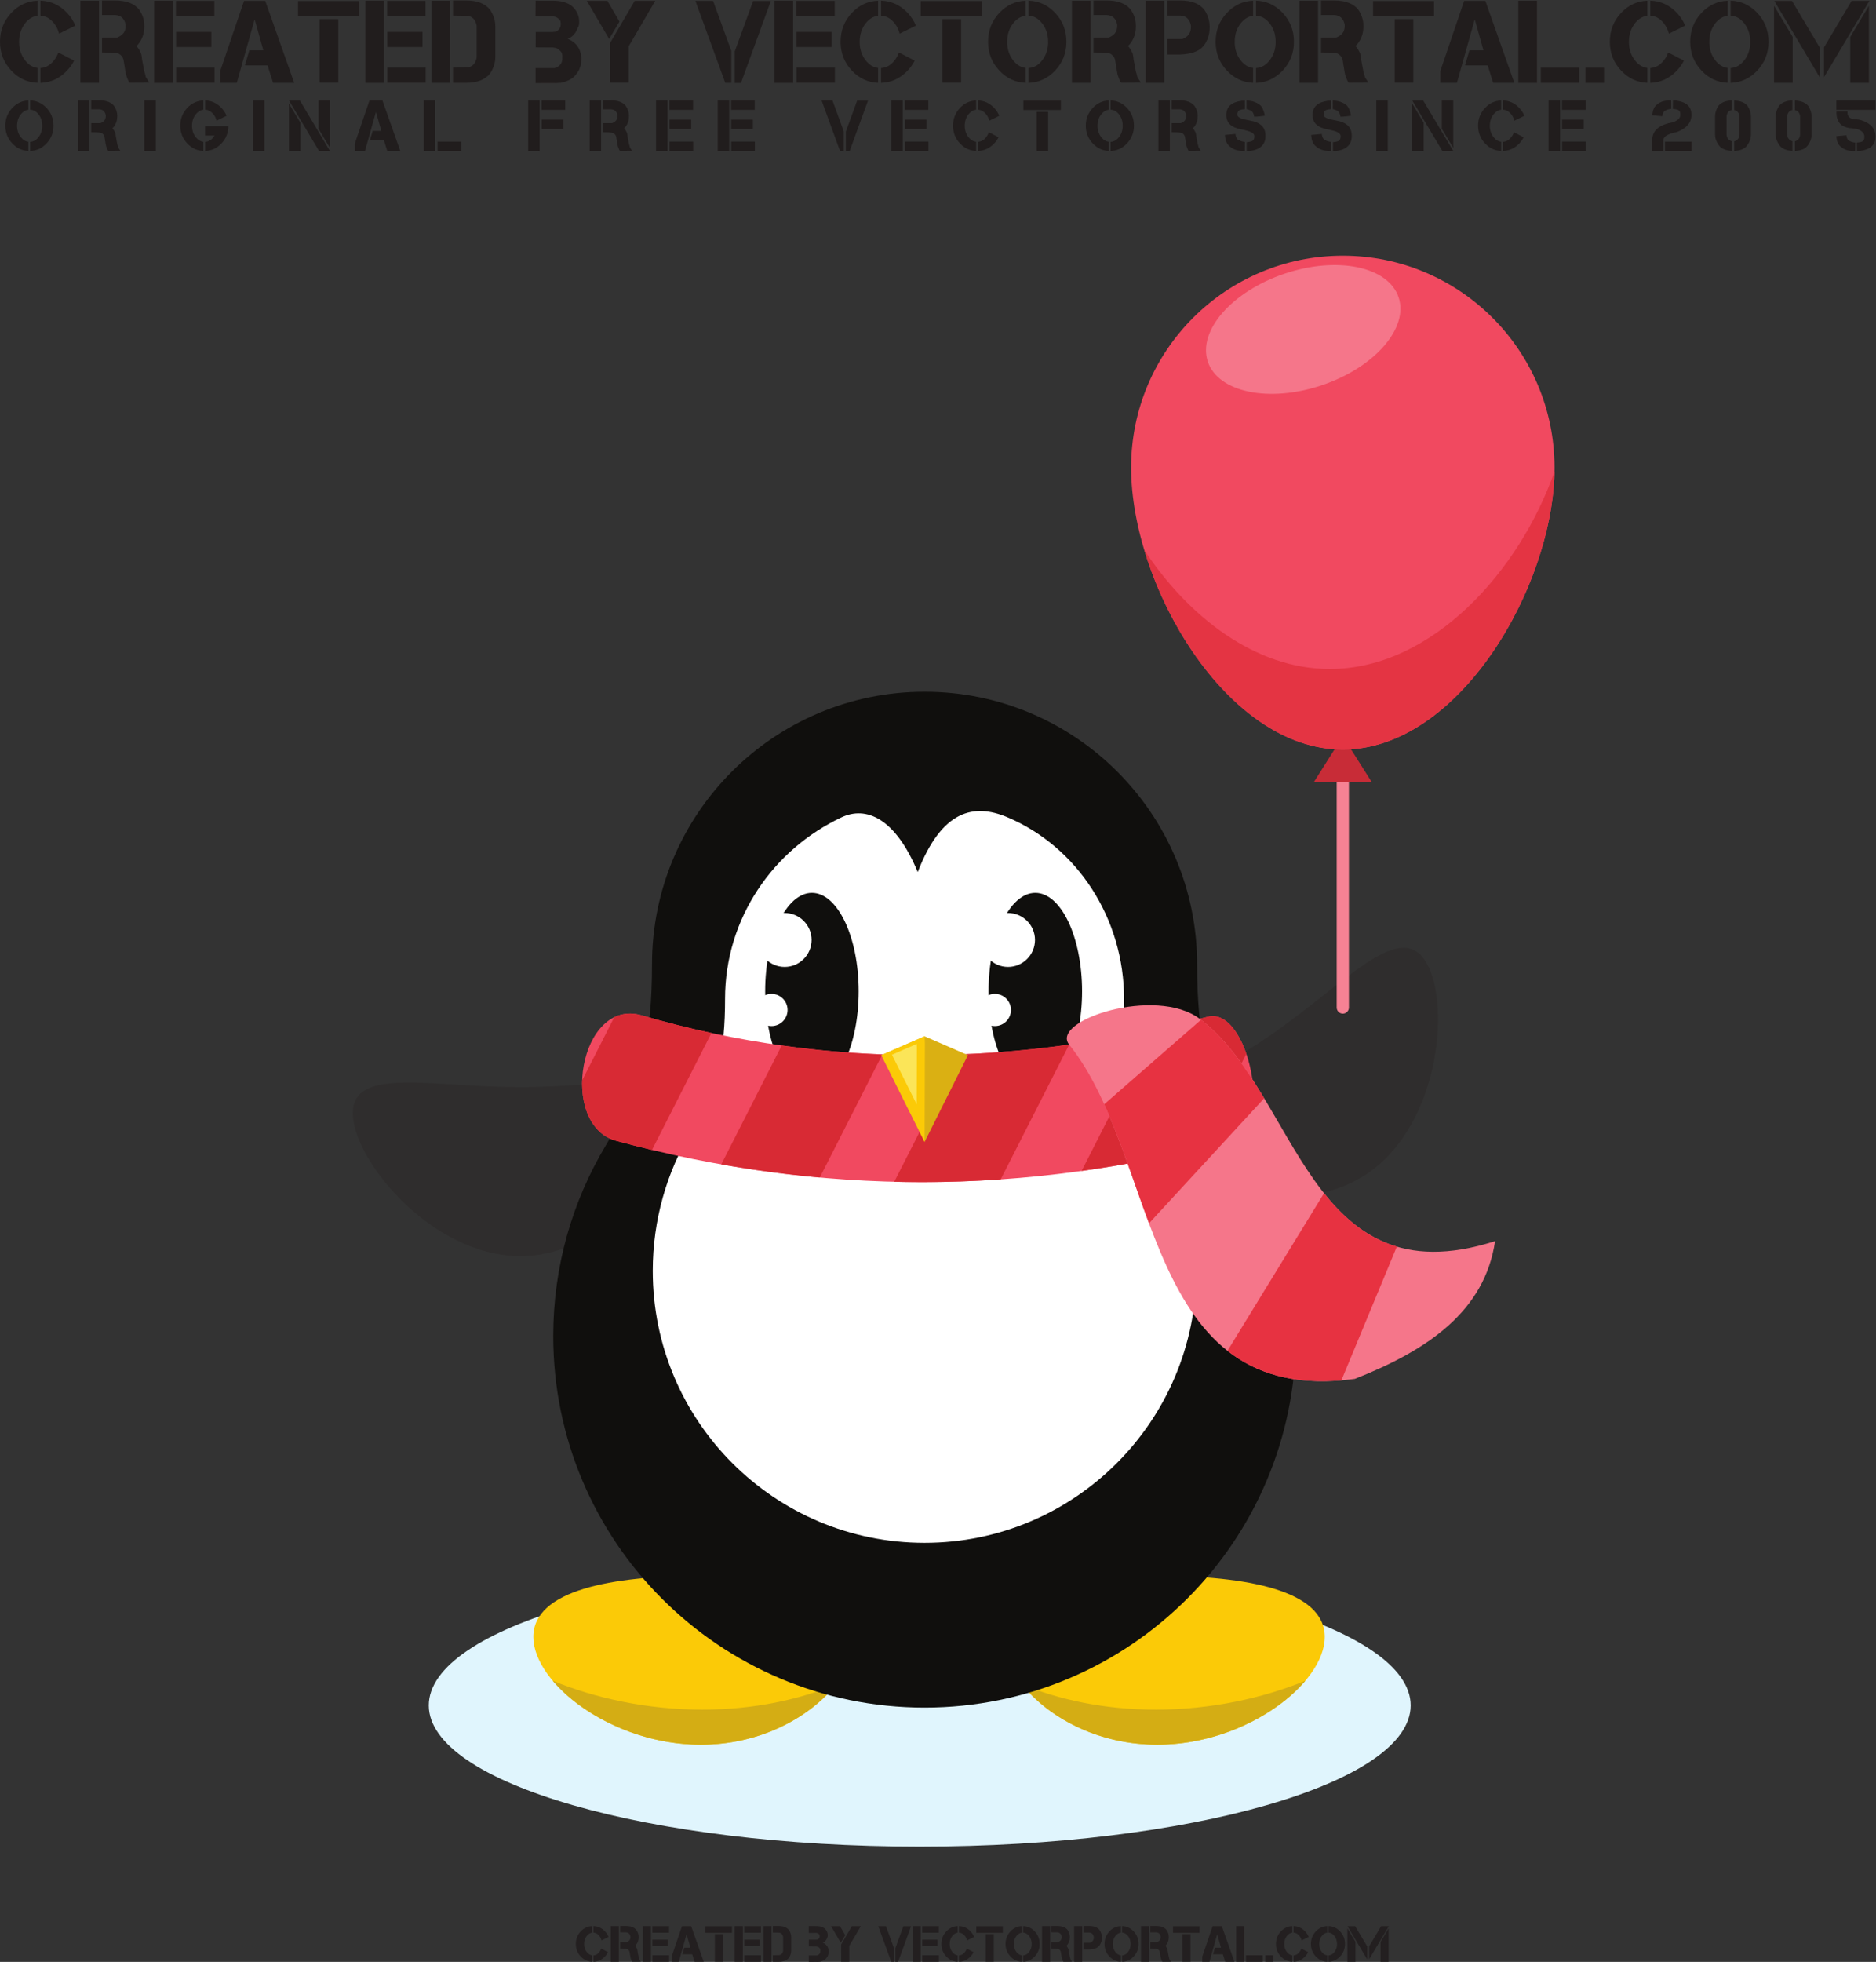 <?xml version="1.0" encoding="UTF-8" standalone="no"?>
<svg
   xmlns:dc="http://purl.org/dc/elements/1.1/"
   xmlns:cc="http://creativecommons.org/ns#"
   xmlns:rdf="http://www.w3.org/1999/02/22-rdf-syntax-ns#"
   xmlns:svg="http://www.w3.org/2000/svg"
   xmlns="http://www.w3.org/2000/svg"
   viewBox="0 0 1330.933 1391.013"
   height="1391.013"
   width="1330.933"
   xml:space="preserve"
   id="svg2"
   version="1.1"><rect x="0" y="0" width="1330.933" height="1391.013" fill="#333333" stroke="none"/><defs
     id="defs6" /><g
     transform="matrix(1.333,0,0,-1.333,0,1391.013)"
     id="g10"><g
       transform="scale(0.1)"
       id="g12"><path
         id="path14"
         style="fill:#211d1d;fill-opacity:1;fill-rule:nonzero;stroke:none"
         d="m 355.754,10058.6 c -39.106,-40.9 -85.957,-62.32 -140.465,-64.14 v 78.74 c 28.195,1.4 52.313,15.1 72.356,41.1 9.937,12.7 17.531,26.7 22.835,41.9 l 83.883,-43.5 c -9.707,-19.4 -22.586,-37.5 -38.609,-54.1 z m -68.109,252.4 c -20.043,25.7 -44.161,39.3 -72.356,40.7 v 80 c 54.508,-1.8 101.359,-23.1 140.465,-63.9 19.891,-20.8 34.848,-43.8 45.027,-69 l -86.367,-42.6 c -5.082,20.3 -13.984,38.6 -26.769,54.8 z m -88.18,40.1 c -25.348,-3 -47.332,-16.4 -65.969,-40.1 -21.293,-27.2 -31.937,-60 -31.937,-98.5 0,-38.3 10.644,-71.1 31.937,-98.2 18.637,-24 40.621,-37.5 65.969,-40.5 v -79.06 c -53.719,2.03 -99.82,23.36 -138.371,63.86 C 20.387,10101.2 0,10152.7 0,10213.1 c 0,60.4 20.387,112 61.094,154.7 38.551,40.4 84.652,61.6 138.371,63.6 v -80.3" /><path
         id="path16"
         style="fill:#211d1d;fill-opacity:1;fill-rule:nonzero;stroke:none"
         d="m 726.059,10190.6 c 7.711,-7.9 15.117,-19.4 22.203,-34.4 3.015,-3.2 5.66,-16.2 7.933,-38.9 l 3.008,-15.5 9.137,-48.1 c 2.035,-5 4.656,-14.8 7.875,-29.1 3.48,-5.3 9.621,-15 18.566,-28.95 l -103.664,-0.58 c -3.48,0 -9.64,12.33 -18.554,37.03 -1.844,3.1 -7.036,32 -15.536,86.7 -3.636,13 -11.972,23.3 -24.937,31 -12.168,4.3 -41.953,6.4 -89.352,6.4 v 79.1 h 79.325 c 31.039,10.9 46.531,31.4 46.531,61.4 v 7.6 c -6.922,32.6 -25.563,49.6 -55.961,50.8 h -69.895 v 77.5 h 69.895 c 58.594,0 101.062,-15.9 127.394,-47.7 18.68,-27.2 28.016,-55.7 28.016,-85.5 v -5.8 c 0,-34 -9.867,-63.9 -29.488,-89.7 -3.684,-4.8 -7.848,-9.3 -12.496,-13.3 z M 526.914,9994.46 h -99.148 v 436.94 h 99.148 v -436.94" /><path
         id="path18"
         style="fill:#211d1d;fill-opacity:1;fill-rule:nonzero;stroke:none"
         d="m 1141.65,10075.3 v -80.23 H 937.348 v 80.23 z m -17,190.1 v -80.3 H 937.031 v 80.3 z m 16.12,165.1 v -80.3 H 936.438 v 80.3 z M 919.387,9994.46 h -99.114 v 436.94 h 99.114 v -436.94" /><path
         id="path20"
         style="fill:#211d1d;fill-opacity:1;fill-rule:nonzero;stroke:none"
         d="m 1411.63,10430.5 154.18,-436.04 h -112.52 l -29.16,92.74 h -120.74 l 23.43,80.6 h 74.2 v 1.5 l -45.01,160.5 h -1.54 l -94.26,-335.34 h -88.16 v 63.24 l 126.78,372.8 h 112.8" /><path
         id="path22"
         style="fill:#211d1d;fill-opacity:1;fill-rule:nonzero;stroke:none"
         d="m 1800.51,9995.36 h -99.14 v 337.84 h 99.14 z m 110.39,434.24 v -80.3 h -324.76 v 80.3 h 324.76" /><path
         id="path24"
         style="fill:#211d1d;fill-opacity:1;fill-rule:nonzero;stroke:none"
         d="m 2265.68,10075.3 v -80.23 h -204.34 v 80.23 z m -17.04,190.1 v -80.3 h -187.59 v 80.3 z m 16.13,165.1 v -80.3 h -204.35 v 80.3 z m -221.35,-436.04 h -99.15 v 436.94 h 99.15 v -436.94" /><path
         id="path26"
         style="fill:#211d1d;fill-opacity:1;fill-rule:nonzero;stroke:none"
         d="m 2536.89,10299.1 c -6.92,34.1 -25.58,51.4 -56,52 l -69.9,0.9 v 80.6 h 69.9 c 58.56,0 101.05,-16.5 127.44,-49.5 18.63,-28.4 27.95,-58 27.95,-88.8 v -161.2 c 0,-30.8 -9.32,-60.4 -27.95,-88.8 -26.39,-33 -68.88,-49.56 -127.44,-49.56 h -69.9 v 80.56 l 69.9,1 c 30.42,0.5 49.08,17.9 56,52 z m -141.73,-304.64 h -99.13 v 436.94 h 99.13 v -436.94" /><path
         id="path28"
         style="fill:#211d1d;fill-opacity:1;fill-rule:nonzero;stroke:none"
         d="m 2941.79,10431.4 h 1.23 c 70.13,0 114.42,-24.9 132.88,-74.8 4.24,-9.9 6.37,-21.4 6.37,-34.4 v -7.6 c 0.19,-11.1 -2.42,-20.5 -7.91,-28.2 -6.47,-19.1 -17.22,-34.6 -32.19,-46.6 l -14.03,-7.9 -7.29,-2.4 c 7.94,-4.3 14.39,-7.6 19.47,-10 30.8,-18.5 48.34,-45.9 52.6,-82.4 1.01,-4.1 1.52,-8.8 1.52,-14.3 -1.62,-26 -4.15,-41 -7.59,-45 -2.05,-11 -9.24,-24 -21.57,-39 -14.61,-20.6 -40.97,-35.2 -79.11,-43.73 l -26.12,-1.53 h -1.52 c -2.02,0 -7.59,0.1 -16.74,0.29 l -91.22,-0.29 v 79.66 h 101.88 c 26.15,8.5 39.51,24.5 40.15,48.1 v 12.7 c 1.63,15.8 -5.6,28.8 -21.56,38.9 -3.28,5.1 -13.01,8.3 -29.25,9.8 l -90.87,0.6 0.25,81.8 h 90.62 c 3.66,0.8 8.74,1.2 15.22,1.2 18.44,7.9 27.64,22.4 27.64,43.5 l -1.53,10.9 -2.97,7.6 h -1.55 c -8.11,11.8 -20.41,18.5 -36.81,20.1 l -91.82,-0.6 0.6,83.9 91.22,-0.3" /><path
         id="path30"
         style="fill:#211d1d;fill-opacity:1;fill-rule:nonzero;stroke:none"
         d="m 3246.75,10206.1 131.34,224.7 h 109.16 l -141.06,-241.4 v -194.04 h -99.15 z m -123.45,224.7 h 109.16 l 64.45,-110.4 -55.03,-92.4 -118.58,202.8" /><path
         id="path32"
         style="fill:#211d1d;fill-opacity:1;fill-rule:nonzero;stroke:none"
         d="m 3910.49,10161.7 97.57,267.9 h 94.29 l -158.76,-435.46 h -33.1 z m -18.58,-167.24 H 3860 l -159.03,436.04 h 94.22 l 96.72,-265.2 v -170.84" /><path
         id="path34"
         style="fill:#211d1d;fill-opacity:1;fill-rule:nonzero;stroke:none"
         d="m 4443.44,10075.3 v -80.23 h -204.32 v 80.23 z m -17.05,190.1 v -80.3 h -187.61 v 80.3 z m 16.11,165.1 v -80.3 h -204.31 v 80.3 z m -221.38,-436.04 h -99.07 v 436.94 h 99.07 v -436.94" /><path
         id="path36"
         style="fill:#211d1d;fill-opacity:1;fill-rule:nonzero;stroke:none"
         d="m 4829.58,10058.6 c -39.14,-40.9 -85.93,-62.32 -140.49,-64.14 v 78.74 c 28.19,1.4 52.3,15.1 72.35,41.1 9.91,12.7 17.55,26.7 22.82,41.9 l 83.91,-43.5 c -9.71,-19.4 -22.59,-37.5 -38.59,-54.1 z m -68.14,252.4 c -20.05,25.7 -44.16,39.3 -72.35,40.7 v 80 c 54.56,-1.8 101.35,-23.1 140.49,-63.9 19.87,-20.8 34.82,-43.8 45,-69 l -86.39,-42.6 c -5.03,20.3 -13.97,38.6 -26.75,54.8 z m -88.14,40.1 c -25.36,-3 -47.33,-16.4 -66.02,-40.1 -21.27,-27.2 -31.92,-60 -31.92,-98.5 0,-38.3 10.65,-71.1 31.92,-98.2 18.69,-24 40.66,-37.5 66.02,-40.5 v -79.06 c -53.73,2.03 -99.89,23.36 -138.39,63.86 -40.75,42.6 -61.11,94.1 -61.11,154.5 0,60.4 20.36,112 61.11,154.7 38.5,40.4 84.66,61.6 138.39,63.6 v -80.3" /><path
         id="path38"
         style="fill:#211d1d;fill-opacity:1;fill-rule:nonzero;stroke:none"
         d="m 5115.07,9995.36 h -99.19 v 337.84 h 99.19 z m 110.34,434.24 v -80.3 h -324.75 v 80.3 h 324.75" /><path
         id="path40"
         style="fill:#211d1d;fill-opacity:1;fill-rule:nonzero;stroke:none"
         d="m 5474.1,10073.2 c 28.2,1.4 52.31,15.1 72.37,41.1 21.31,27.1 31.92,59.9 31.92,98.2 0,38.5 -10.61,71.3 -31.92,98.5 -20.06,25.7 -44.17,39.3 -72.37,40.7 v 80 c 54.49,-1.8 101.32,-23.1 140.44,-63.9 40.74,-42.7 61.15,-94.3 61.15,-154.7 0,-60.4 -20.41,-111.9 -61.15,-154.5 -39.12,-40.9 -85.95,-62.32 -140.44,-64.14 z m -15.83,277.9 c -25.35,-3 -47.35,-16.4 -65.99,-40.1 -21.29,-27.2 -31.92,-60 -31.92,-98.5 0,-38.3 10.63,-71.1 31.92,-98.2 18.64,-24 40.64,-37.5 65.99,-40.5 v -79.06 c -53.68,2.03 -99.82,23.36 -138.39,63.86 -40.7,42.6 -61.08,94.1 -61.08,154.5 0,60.4 20.38,112 61.08,154.7 38.57,40.4 84.71,61.6 138.39,63.6 v -80.3" /><path
         id="path42"
         style="fill:#211d1d;fill-opacity:1;fill-rule:nonzero;stroke:none"
         d="m 6003.37,10190.6 c 7.75,-7.9 15.11,-19.4 22.23,-34.4 3.02,-3.2 5.65,-16.2 7.89,-38.9 l 3.09,-15.5 9.08,-48.1 c 2,-5 4.67,-14.8 7.88,-29.1 3.46,-5.3 9.67,-15 18.57,-28.95 l -103.65,-0.58 c -3.48,0 -9.65,12.33 -18.57,37.03 -1.81,3.1 -6.97,32 -15.53,86.7 -3.6,13 -11.93,23.3 -24.9,31 -12.14,4.3 -41.96,6.4 -89.43,6.4 v 79.1 h 79.37 c 31.01,10.9 46.53,31.4 46.53,61.4 v 7.6 c -6.87,32.6 -25.53,49.6 -55.91,50.8 h -69.99 v 77.5 h 69.99 c 58.53,0 101.01,-15.9 127.42,-47.7 18.57,-27.2 27.97,-55.7 27.97,-85.5 v -5.8 c 0,-34 -9.87,-63.9 -29.56,-89.7 -3.66,-4.8 -7.81,-9.3 -12.48,-13.3 z m -199.15,-196.14 h -99.12 v 436.94 h 99.12 v -436.94" /><path
         id="path44"
         style="fill:#211d1d;fill-opacity:1;fill-rule:nonzero;stroke:none"
         d="m 6282.46,10432.6 c 58.61,0 101.1,-16.5 127.41,-49.5 18.69,-28.4 28.03,-58 28.03,-88.8 v -6.1 c 0,-35.5 -9.89,-66.6 -29.57,-93.4 -26.33,-35.6 -78.63,-52.2 -156.83,-49.5 h -38.95 v 82.1 h 79.4 c 30.98,11.3 46.5,32.6 46.5,63.8 v 7.9 c -6.92,34.1 -25.53,51.7 -55.99,52.9 h -69.91 v 80.6 z m -85.69,-438.14 h -99.2 v 436.94 h 99.2 v -436.94" /><path
         id="path46"
         style="fill:#211d1d;fill-opacity:1;fill-rule:nonzero;stroke:none"
         d="m 6685.01,10073.2 c 28.19,1.4 52.34,15.1 72.35,41.1 21.31,27.1 32.01,59.9 32.01,98.2 0,38.5 -10.7,71.3 -32.01,98.5 -20.01,25.7 -44.16,39.3 -72.35,40.7 v 80 c 54.55,-1.8 101.35,-23.1 140.54,-63.9 40.7,-42.7 61.12,-94.3 61.12,-154.7 0,-60.4 -20.42,-111.9 -61.12,-154.5 -39.19,-40.9 -85.99,-62.32 -140.54,-64.14 z m -15.76,277.9 c -25.38,-3 -47.36,-16.4 -66.05,-40.1 -21.22,-27.2 -31.88,-60 -31.88,-98.5 0,-38.3 10.66,-71.1 31.88,-98.2 18.69,-24 40.67,-37.5 66.05,-40.5 v -79.06 c -53.75,2.03 -99.88,23.36 -138.36,63.86 -40.77,42.6 -61.15,94.1 -61.15,154.5 0,60.4 20.38,112 61.15,154.7 38.48,40.4 84.61,61.6 138.36,63.6 v -80.3" /><path
         id="path48"
         style="fill:#211d1d;fill-opacity:1;fill-rule:nonzero;stroke:none"
         d="m 7214.36,10190.6 c 7.73,-7.9 15.14,-19.4 22.16,-34.4 3.11,-3.2 5.7,-16.2 7.99,-38.9 l 3.01,-15.5 9.08,-48.1 c 2.03,-5 4.66,-14.8 7.89,-29.1 3.43,-5.3 9.66,-15 18.56,-28.95 l -103.67,-0.58 c -3.47,0 -9.63,12.33 -18.51,37.03 -1.86,3.1 -7.02,32 -15.51,86.7 -3.71,13 -12.01,23.3 -24.97,31 -12.15,4.3 -41.99,6.4 -89.39,6.4 v 79.1 h 79.4 c 30.97,10.9 46.5,31.4 46.5,61.4 v 7.6 c -6.9,32.6 -25.54,49.6 -55.96,50.8 H 7031 v 77.5 h 69.94 c 58.54,0 101.08,-15.9 127.41,-47.7 18.66,-27.2 27.99,-55.7 27.99,-85.5 v -5.8 c 0,-34 -9.86,-63.9 -29.52,-89.7 -3.7,-4.8 -7.79,-9.3 -12.46,-13.3 z m -199.17,-196.14 h -99.14 v 436.94 h 99.14 v -436.94" /><path
         id="path50"
         style="fill:#211d1d;fill-opacity:1;fill-rule:nonzero;stroke:none"
         d="m 7522.06,9995.36 h -99.15 v 337.84 h 99.15 z m 110.34,434.24 v -80.3 h -324.7 v 80.3 h 324.7" /><path
         id="path52"
         style="fill:#211d1d;fill-opacity:1;fill-rule:nonzero;stroke:none"
         d="m 7905.42,10430.5 154.16,-436.04 h -112.51 l -29.19,92.74 h -120.71 l 23.37,80.6 h 74.22 v 1.5 l -45.02,160.5 h -1.51 l -94.2,-335.34 h -88.22 v 63.24 l 126.78,372.8 h 112.83" /><path
         id="path54"
         style="fill:#211d1d;fill-opacity:1;fill-rule:nonzero;stroke:none"
         d="m 8404.96,10075 v -80.26 h -204.37 v 80.26 z m -225.08,-80.54 h -99.07 v 436.94 h 99.07 v -436.94" /><path
         id="path56"
         style="fill:#211d1d;fill-opacity:1;fill-rule:nonzero;stroke:none"
         d="m 8537.11,10074.7 v -80.24 h -99.05 v 80.24 h 99.05" /><path
         id="path58"
         style="fill:#211d1d;fill-opacity:1;fill-rule:nonzero;stroke:none"
         d="m 8923.65,10058.6 c -39.16,-40.9 -85.98,-62.32 -140.47,-64.14 v 78.74 c 28.16,1.4 52.29,15.1 72.32,41.1 9.96,12.7 17.59,26.7 22.87,41.9 l 83.82,-43.5 c -9.71,-19.4 -22.55,-37.5 -38.54,-54.1 z m -68.15,252.4 c -20.03,25.7 -44.16,39.3 -72.32,40.7 v 80 c 54.49,-1.8 101.31,-23.1 140.47,-63.9 19.87,-20.8 34.88,-43.8 44.98,-69 l -86.34,-42.6 c -5.08,20.3 -13.97,38.6 -26.79,54.8 z m -88.14,40.1 c -25.37,-3 -47.35,-16.4 -66,-40.1 -21.28,-27.2 -31.92,-60 -31.92,-98.5 0,-38.3 10.64,-71.1 31.92,-98.2 18.65,-24 40.63,-37.5 66,-40.5 v -79.06 c -53.76,2.03 -99.86,23.36 -138.36,63.86 -40.73,42.6 -61.13,94.1 -61.13,154.5 0,60.4 20.4,112 61.13,154.7 38.5,40.4 84.6,61.6 138.36,63.6 v -80.3" /><path
         id="path60"
         style="fill:#211d1d;fill-opacity:1;fill-rule:nonzero;stroke:none"
         d="m 9210.91,10073.2 c 28.17,1.4 52.28,15.1 72.4,41.1 21.25,27.1 31.94,59.9 31.94,98.2 0,38.5 -10.69,71.3 -31.94,98.5 -20.12,25.7 -44.23,39.3 -72.4,40.7 v 80 c 54.51,-1.8 101.35,-23.1 140.5,-63.9 40.68,-42.7 61.09,-94.3 61.09,-154.7 0,-60.4 -20.41,-111.9 -61.09,-154.5 -39.15,-40.9 -85.99,-62.32 -140.5,-64.14 z m -15.78,277.9 c -25.36,-3 -47.39,-16.4 -66.01,-40.1 -21.31,-27.2 -31.93,-60 -31.93,-98.5 0,-38.3 10.62,-71.1 31.93,-98.2 18.62,-24 40.65,-37.5 66.01,-40.5 v -79.06 c -53.75,2.03 -99.86,23.36 -138.41,63.86 -40.74,42.6 -61.07,94.1 -61.07,154.5 0,60.4 20.33,112 61.07,154.7 38.55,40.4 84.66,61.6 138.41,63.6 v -80.3" /><path
         id="path62"
         style="fill:#211d1d;fill-opacity:1;fill-rule:nonzero;stroke:none"
         d="m 9847.57,10238.9 99.12,165.4 v -409.84 h -99.12 z m -139.85,-55.6 147.15,247.2 h 94.26 l -241.41,-405.7 z m -23.12,-158.7 -241.46,405.6 h 94.28 L 9684.6,10183 Z m -143.55,-30.14 h -99.08 v 409.84 l 99.08,-165.4 v -244.44" /><path
         id="path64"
         style="fill:#231f20;fill-opacity:1;fill-rule:nonzero;stroke:none"
         d="M 3219.37,28.301 C 3202.37,10.5 3181.99,1.199 3158.28,0.402 V 34.602 c 12.27,0.598 22.76,6.598 31.47,17.898 4.32,5.5 7.63,11.602 9.93,18.199 l 36.49,-18.898 c -4.23,-8.5 -9.83,-16.301 -16.8,-23.5 z M 3189.75,138 c -8.71,11.199 -19.2,17.102 -31.47,17.801 V 190.5 c 23.71,-0.801 44.09,-10 61.09,-27.699 8.65,-9.102 15.16,-19.102 19.59,-30.102 l -37.57,-18.5 c -2.21,8.903 -6.08,16.801 -11.64,23.801 z m -38.35,17.5 c -11.02,-1.301 -20.58,-7.199 -28.69,-17.5 -9.26,-11.801 -13.89,-26.098 -13.89,-42.801 0,-16.699 4.63,-30.898 13.89,-42.699 8.11,-10.398 17.67,-16.301 28.69,-17.602 V 0.5 c -23.36,0.898 -43.42,10.102 -60.18,27.801 -17.7,18.5 -26.57,40.898 -26.57,67.102 0,26.297 8.87,48.797 26.57,67.399 16.76,17.5 36.82,26.699 60.18,27.601 V 155.5" /><path
         id="path66"
         style="fill:#231f20;fill-opacity:1;fill-rule:nonzero;stroke:none"
         d="m 3380.42,85.699 c 3.36,-3.5 6.58,-8.5 9.66,-15 1.32,-1.398 2.46,-7 3.46,-16.898 l 1.3,-6.699 3.97,-21 c 0.89,-2.102 2.03,-6.402 3.43,-12.602 1.51,-2.301 4.19,-6.5 8.07,-12.602 l -45.08,-0.297 c -1.51,0 -4.19,5.398 -8.07,16.199 -0.8,1.301 -3.06,13.801 -6.76,37.699 -1.58,5.602 -5.2,10.102 -10.84,13.402 -5.3,1.899 -18.25,2.797 -38.86,2.797 v 34.403 h 34.5 c 13.5,4.796 20.23,13.699 20.23,26.699 v 3.301 c -3.01,14.199 -11.11,21.597 -24.34,22.097 h -30.39 v 33.699 h 30.39 c 25.49,0 43.96,-6.898 55.41,-20.699 8.12,-11.898 12.19,-24.199 12.19,-37.199 v -2.5 c 0,-14.801 -4.3,-27.801 -12.83,-39 -1.6,-2.098 -3.41,-4.102 -5.44,-5.801 z M 3293.81,0.402 h -43.12 V 190.402 h 43.12 V 0.402" /><path
         id="path68"
         style="fill:#231f20;fill-opacity:1;fill-rule:nonzero;stroke:none"
         d="M 3561.18,35.5 V 0.602 h -88.86 V 35.5 Z m -7.4,82.699 V 83.301 h -81.6 v 34.898 z m 7.01,71.801 v -34.898 h -88.87 V 190 Z M 3464.51,0.402 H 3421.4 V 190.402 h 43.11 V 0.402" /><path
         id="path70"
         style="fill:#231f20;fill-opacity:1;fill-rule:nonzero;stroke:none"
         d="M 3678.59,190 3745.65,0.402 h -48.94 L 3684.03,40.699 h -52.51 l 10.19,35 h 32.27 v 0.699 l -19.58,69.801 h -0.66 l -41,-145.797 h -38.35 V 27.902 L 3629.54,190 h 49.05" /><path
         id="path72"
         style="fill:#231f20;fill-opacity:1;fill-rule:nonzero;stroke:none"
         d="m 3847.73,0.801 h -43.12 V 147.699 h 43.12 z M 3895.74,189.602 v -34.903 h -141.25 v 34.903 h 141.25" /><path
         id="path74"
         style="fill:#231f20;fill-opacity:1;fill-rule:nonzero;stroke:none"
         d="M 4050.04,35.5 V 0.602 h -88.87 V 35.5 Z m -7.41,82.699 V 83.301 h -81.59 v 34.898 z m 7.01,71.801 v -34.898 h -88.87 V 190 Z M 3953.37,0.402 h -43.12 V 190.402 h 43.12 V 0.402" /><path
         id="path76"
         style="fill:#231f20;fill-opacity:1;fill-rule:nonzero;stroke:none"
         d="m 4167.99,132.902 c -3.01,14.797 -11.12,22.297 -24.35,22.598 l -30.4,0.398 v 35 h 30.4 c 25.47,0 43.95,-7.199 55.42,-21.496 8.1,-12.402 12.16,-25.203 12.16,-38.601 V 60.699 C 4211.22,47.301 4207.16,34.402 4199.06,22 4187.59,7.699 4169.11,0.5 4143.64,0.5 h -30.4 v 35 l 30.4,0.5 c 13.23,0.199 21.34,7.699 24.35,22.602 z M 4106.35,0.402 h -43.11 V 190.402 h 43.11 V 0.402" /><path
         id="path78"
         style="fill:#231f20;fill-opacity:1;fill-rule:nonzero;stroke:none"
         d="m 4344.09,190.402 h 0.54 c 30.5,0 49.76,-10.8 57.79,-32.5 1.84,-4.3 2.77,-9.3 2.77,-15 v -3.3 c 0.08,-4.801 -1.05,-8.903 -3.44,-12.301 -2.81,-8.301 -7.49,-15 -14,-20.199 l -6.1,-3.5 -3.17,-1 c 3.45,-1.903 6.26,-3.301 8.46,-4.403 13.4,-8 21.03,-19.898 22.88,-35.801 0.44,-1.797 0.66,-3.797 0.66,-6.199 -0.7,-11.301 -1.8,-17.801 -3.3,-19.598 -0.89,-4.801 -4.02,-10.402 -9.38,-16.902 -6.35,-9 -17.82,-15.398 -34.41,-19.098 L 4352.03,0 h -0.66 c -0.88,0 -3.3,0 -7.28,0.102 L 4304.42,0 v 34.602 h 44.31 c 11.37,3.699 17.18,10.699 17.46,20.898 v 5.602 c 0.71,6.801 -2.44,12.5 -9.38,16.898 -1.42,2.199 -5.65,3.602 -12.72,4.199 l -39.52,0.301 0.11,35.602 h 39.41 c 1.59,0.296 3.81,0.5 6.62,0.5 8.02,3.398 12.02,9.699 12.02,18.898 l -0.66,4.801 -1.29,3.301 h -0.68 c -3.52,5.097 -8.87,8 -16.01,8.699 l -39.93,-0.301 0.26,36.5 39.67,-0.098" /><path
         id="path80"
         style="fill:#231f20;fill-opacity:1;fill-rule:nonzero;stroke:none"
         d="m 4476.72,92.398 57.13,97.704 h 47.47 L 4519.97,85.102 V 0.801 h -43.12 z m -53.69,97.704 h 47.48 l 28.03,-48 -23.94,-40.2 -51.57,88.2" /><path
         id="path82"
         style="fill:#231f20;fill-opacity:1;fill-rule:nonzero;stroke:none"
         d="m 4765.4,73.102 42.44,116.5 h 41 L 4779.79,0.199 h -14.39 z m -8.08,-72.699 h -13.88 L 4674.27,190 h 40.98 L 4757.32,74.699 V 0.402" /><path
         id="path84"
         style="fill:#231f20;fill-opacity:1;fill-rule:nonzero;stroke:none"
         d="M 4997.19,35.5 V 0.602 h -88.86 V 35.5 Z m -7.42,82.699 V 83.301 h -81.59 v 34.898 z m 7.01,71.801 v -34.898 h -88.86 V 190 Z M 4900.49,0.402 h -43.08 V 190.402 h 43.08 V 0.402" /><path
         id="path86"
         style="fill:#231f20;fill-opacity:1;fill-rule:nonzero;stroke:none"
         d="M 5165.13,28.301 C 5148.11,10.5 5127.76,1.199 5104.03,0.402 V 34.602 c 12.25,0.598 22.74,6.598 31.46,17.898 4.32,5.5 7.64,11.602 9.93,18.199 l 36.5,-18.898 c -4.23,-8.5 -9.84,-16.301 -16.79,-23.5 z M 5135.49,138 c -8.72,11.199 -19.21,17.102 -31.46,17.801 V 190.5 c 23.73,-0.801 44.08,-10 61.1,-27.699 8.64,-9.102 15.15,-19.102 19.56,-30.102 l -37.56,-18.5 c -2.18,8.903 -6.07,16.801 -11.64,23.801 z m -38.33,17.5 c -11.02,-1.301 -20.59,-7.199 -28.72,-17.5 -9.25,-11.801 -13.88,-26.098 -13.88,-42.801 0,-16.699 4.63,-30.898 13.88,-42.699 8.13,-10.398 17.7,-16.301 28.72,-17.602 V 0.5 c -23.37,0.898 -43.44,10.102 -60.19,27.801 -17.73,18.5 -26.57,40.898 -26.57,67.102 0,26.297 8.84,48.797 26.57,67.399 16.75,17.5 36.82,26.699 60.19,27.601 V 155.5" /><path
         id="path88"
         style="fill:#231f20;fill-opacity:1;fill-rule:nonzero;stroke:none"
         d="m 5289.3,0.801 h -43.14 V 147.699 h 43.14 z M 5337.28,189.602 v -34.903 h -141.24 v 34.903 h 141.24" /><path
         id="path90"
         style="fill:#231f20;fill-opacity:1;fill-rule:nonzero;stroke:none"
         d="m 5445.44,34.602 c 12.27,0.598 22.75,6.598 31.48,17.898 9.27,11.801 13.89,26 13.89,42.699 0,16.703 -4.62,31 -13.89,42.801 -8.73,11.199 -19.21,17.102 -31.48,17.801 V 190.5 c 23.71,-0.801 44.08,-10 61.09,-27.699 17.71,-18.602 26.59,-41.102 26.59,-67.399 0,-26.203 -8.88,-48.602 -26.59,-67.102 C 5489.52,10.5 5469.15,1.199 5445.44,0.402 Z M 5438.56,155.5 c -11.03,-1.301 -20.59,-7.199 -28.7,-17.5 -9.26,-11.801 -13.88,-26.098 -13.88,-42.801 0,-16.699 4.62,-30.898 13.88,-42.699 8.11,-10.398 17.67,-16.301 28.7,-17.602 V 0.5 c -23.34,0.898 -43.42,10.102 -60.2,27.801 -17.69,18.5 -26.56,40.898 -26.56,67.102 0,26.297 8.87,48.797 26.56,67.399 16.78,17.5 36.86,26.699 60.2,27.601 V 155.5" /><path
         id="path92"
         style="fill:#231f20;fill-opacity:1;fill-rule:nonzero;stroke:none"
         d="m 5675.63,85.699 c 3.38,-3.5 6.58,-8.5 9.67,-15 1.32,-1.398 2.46,-7 3.44,-16.898 l 1.34,-6.699 3.95,-21 c 0.87,-2.102 2.03,-6.402 3.43,-12.602 1.49,-2.301 4.21,-6.5 8.07,-12.602 l -45.08,-0.297 c -1.52,0 -4.2,5.398 -8.08,16.199 -0.78,1.301 -3.03,13.801 -6.75,37.699 -1.57,5.602 -5.19,10.102 -10.83,13.402 -5.27,1.899 -18.24,2.797 -38.89,2.797 v 34.403 h 34.52 c 13.48,4.796 20.23,13.699 20.23,26.699 v 3.301 c -2.99,14.199 -11.1,21.597 -24.32,22.097 h -30.43 v 33.699 h 30.43 c 25.46,0 43.94,-6.898 55.42,-20.699 8.08,-11.898 12.16,-24.199 12.16,-37.199 v -2.5 c 0,-14.801 -4.29,-27.801 -12.85,-39 -1.58,-2.098 -3.4,-4.102 -5.43,-5.801 z M 5589.02,0.402 h -43.11 V 190.402 h 43.11 V 0.402" /><path
         id="path94"
         style="fill:#231f20;fill-opacity:1;fill-rule:nonzero;stroke:none"
         d="m 5797.02,190.898 c 25.48,0 43.96,-7.199 55.41,-21.496 8.12,-12.402 12.18,-25.203 12.18,-38.601 v -2.699 c 0,-15.403 -4.29,-28.903 -12.85,-40.602 C 5840.31,72 5817.56,64.801 5783.55,66 h -16.94 v 35.699 h 34.53 c 13.47,4.903 20.23,14.199 20.23,27.703 v 3.5 c -3.02,14.797 -11.11,22.5 -24.35,22.996 h -30.41 v 35 z M 5759.75,0.402 h -43.14 V 190.402 h 43.14 V 0.402" /><path
         id="path96"
         style="fill:#231f20;fill-opacity:1;fill-rule:nonzero;stroke:none"
         d="m 5972.09,34.602 c 12.26,0.598 22.76,6.598 31.47,17.898 9.27,11.801 13.93,26 13.93,42.699 0,16.703 -4.66,31 -13.93,42.801 -8.71,11.199 -19.21,17.102 -31.47,17.801 V 190.5 c 23.73,-0.801 44.09,-10 61.13,-27.699 17.7,-18.602 26.57,-41.102 26.57,-67.399 0,-26.203 -8.87,-48.602 -26.57,-67.102 C 6016.18,10.5 5995.82,1.199 5972.09,0.402 Z M 5965.24,155.5 c -11.04,-1.301 -20.61,-7.199 -28.73,-17.5 -9.23,-11.801 -13.87,-26.098 -13.87,-42.801 0,-16.699 4.64,-30.898 13.87,-42.699 8.12,-10.398 17.69,-16.301 28.73,-17.602 V 0.5 c -23.38,0.898 -43.44,10.102 -60.18,27.801 -17.73,18.5 -26.6,40.898 -26.6,67.102 0,26.297 8.87,48.797 26.6,67.399 16.74,17.5 36.8,26.699 60.18,27.601 V 155.5" /><path
         id="path98"
         style="fill:#231f20;fill-opacity:1;fill-rule:nonzero;stroke:none"
         d="m 6202.32,85.699 c 3.37,-3.5 6.58,-8.5 9.64,-15 1.35,-1.398 2.48,-7 3.47,-16.898 l 1.31,-6.699 3.95,-21 c 0.88,-2.102 2.03,-6.402 3.43,-12.602 1.49,-2.301 4.21,-6.5 8.07,-12.602 L 6187.1,0.602 c -1.51,0 -4.18,5.398 -8.04,16.199 -0.81,1.301 -3.06,13.801 -6.75,37.699 -1.62,5.602 -5.23,10.102 -10.86,13.402 -5.29,1.899 -18.26,2.797 -38.88,2.797 v 34.403 h 34.52 c 13.48,4.796 20.24,13.699 20.24,26.699 v 3.301 c -3.01,14.199 -11.11,21.597 -24.34,22.097 h -30.42 v 33.699 h 30.42 c 25.45,0 43.96,-6.898 55.41,-20.699 8.12,-11.898 12.17,-24.199 12.17,-37.199 v -2.5 c 0,-14.801 -4.29,-27.801 -12.83,-39 -1.61,-2.098 -3.4,-4.102 -5.42,-5.801 z M 6115.69,0.402 h -43.11 V 190.402 h 43.11 V 0.402" /><path
         id="path100"
         style="fill:#231f20;fill-opacity:1;fill-rule:nonzero;stroke:none"
         d="m 6336.14,0.801 h -43.12 V 147.699 h 43.12 z M 6384.13,189.602 v -34.903 h -141.21 v 34.903 h 141.21" /><path
         id="path102"
         style="fill:#231f20;fill-opacity:1;fill-rule:nonzero;stroke:none"
         d="M 6502.88,190 6569.93,0.402 h -48.95 L 6508.29,40.699 h -52.49 l 10.16,35 h 32.28 v 0.699 l -19.58,69.801 H 6478 L 6437.03,0.402 h -38.37 V 27.902 L 6453.8,190 h 49.08" /><path
         id="path104"
         style="fill:#231f20;fill-opacity:1;fill-rule:nonzero;stroke:none"
         d="M 6720.13,35.402 V 0.5 h -88.88 V 35.402 Z M 6622.24,0.402 h -43.08 V 190.402 h 43.08 V 0.402" /><path
         id="path106"
         style="fill:#231f20;fill-opacity:1;fill-rule:nonzero;stroke:none"
         d="M 6777.61,35.301 V 0.402 h -43.08 V 35.301 h 43.08" /><path
         id="path108"
         style="fill:#231f20;fill-opacity:1;fill-rule:nonzero;stroke:none"
         d="M 6945.72,28.301 C 6928.69,10.5 6908.33,1.199 6884.62,0.402 V 34.602 c 12.26,0.598 22.75,6.598 31.46,17.898 4.34,5.5 7.66,11.602 9.95,18.199 l 36.46,-18.898 c -4.23,-8.5 -9.81,-16.301 -16.77,-23.5 z M 6916.08,138 c -8.71,11.199 -19.2,17.102 -31.46,17.801 V 190.5 c 23.71,-0.801 44.07,-10 61.1,-27.699 8.64,-9.102 15.17,-19.102 19.56,-30.102 l -37.55,-18.5 c -2.21,8.903 -6.07,16.801 -11.65,23.801 z m -38.33,17.5 c -11.04,-1.301 -20.6,-7.199 -28.7,-17.5 -9.26,-11.801 -13.89,-26.098 -13.89,-42.801 0,-16.699 4.63,-30.898 13.89,-42.699 8.1,-10.398 17.66,-16.301 28.7,-17.602 V 0.5 c -23.38,0.898 -43.44,10.102 -60.18,27.801 -17.71,18.5 -26.59,40.898 -26.59,67.102 0,26.297 8.88,48.797 26.59,67.399 16.74,17.5 36.8,26.699 60.18,27.601 V 155.5" /><path
         id="path110"
         style="fill:#231f20;fill-opacity:1;fill-rule:nonzero;stroke:none"
         d="m 7070.66,34.602 c 12.25,0.598 22.73,6.598 31.48,17.898 9.24,11.801 13.9,26 13.9,42.699 0,16.703 -4.66,31 -13.9,42.801 -8.75,11.199 -19.23,17.102 -31.48,17.801 V 190.5 c 23.7,-0.801 44.07,-10 61.1,-27.699 17.7,-18.602 26.57,-41.102 26.57,-67.399 0,-26.203 -8.87,-48.602 -26.57,-67.102 C 7114.73,10.5 7094.36,1.199 7070.66,0.402 Z M 7063.79,155.5 c -11.02,-1.301 -20.61,-7.199 -28.71,-17.5 -9.26,-11.801 -13.88,-26.098 -13.88,-42.801 0,-16.699 4.62,-30.898 13.88,-42.699 8.1,-10.398 17.69,-16.301 28.71,-17.602 V 0.5 c -23.37,0.898 -43.42,10.102 -60.19,27.801 -17.73,18.5 -26.56,40.898 -26.56,67.102 0,26.297 8.83,48.797 26.56,67.399 16.77,17.5 36.82,26.699 60.19,27.601 V 155.5" /><path
         id="path112"
         style="fill:#231f20;fill-opacity:1;fill-rule:nonzero;stroke:none"
         d="m 7347.55,106.699 43.12,71.903 V 0.402 h -43.12 z m -60.82,-24.199 64,107.5 h 40.99 L 7286.73,13.602 Z m -10.06,-69 -105.01,176.398 h 41 L 7276.67,82.398 Z M 7214.24,0.402 h -43.09 V 178.602 l 43.09,-71.903 V 0.402" /><path
         id="path114"
         style="fill:#211d1d;fill-opacity:1;fill-rule:nonzero;stroke:none"
         d="m 160.789,9680.66 c 17.32,0.89 32.137,9.29 44.492,25.27 13.074,16.65 19.621,36.8 19.621,60.34 0,23.68 -6.547,43.86 -19.621,60.55 -12.355,15.83 -27.172,24.2 -44.492,25.05 v 49.16 c 33.508,-1.1 62.32,-14.2 86.356,-39.24 25.039,-26.31 37.582,-58 37.582,-95.15 0,-37.14 -12.543,-68.76 -37.582,-94.93 -24.036,-25.19 -52.848,-38.33 -86.356,-39.44 z m -9.703,170.85 c -15.578,-1.89 -29.106,-10.1 -40.563,-24.69 -13.082,-16.69 -19.632,-36.87 -19.632,-60.55 0,-23.54 6.551,-43.69 19.632,-60.34 11.457,-14.73 24.985,-23.04 40.563,-24.89 v -48.59 c -33.02,1.25 -61.379,14.34 -85.055,39.26 -25.047,26.17 -37.57,57.79 -37.57,94.93 0,37.15 12.524,68.84 37.57,95.15 23.676,24.8 52.035,37.83 85.055,39.08 v -49.36" /><path
         id="path116"
         style="fill:#211d1d;fill-opacity:1;fill-rule:nonzero;stroke:none"
         d="m 598.262,9752.82 c 4.711,-4.87 9.261,-11.91 13.629,-21.11 1.886,-2.01 3.496,-9.97 4.867,-23.94 l 1.871,-9.52 5.617,-29.53 c 1.238,-3.13 2.844,-9.11 4.84,-17.95 2.137,-3.24 5.93,-9.16 11.422,-17.77 l -63.762,-0.35 c -2.074,0 -5.918,7.57 -11.394,22.78 -1.122,1.88 -4.278,19.64 -9.532,53.28 -2.226,7.98 -7.367,14.31 -15.316,19.06 -7.481,2.61 -25.762,3.94 -54.953,3.94 v 48.6 h 48.785 c 19.062,6.72 28.578,19.29 28.578,37.76 v 4.66 c -4.215,20.07 -15.707,30.47 -34.402,31.23 h -42.961 v 47.65 h 42.961 c 36.035,0 62.148,-9.79 78.336,-29.34 11.457,-16.72 17.179,-34.23 17.179,-52.54 v -3.53 c 0,-20.95 -6.023,-39.33 -18.109,-55.14 -2.242,-3 -4.801,-5.76 -7.656,-8.24 z M 475.844,9632.27 h -60.957 v 268.6 h 60.957 v -268.6" /><path
         id="path118"
         style="fill:#211d1d;fill-opacity:1;fill-rule:nonzero;stroke:none"
         d="m 829.188,9632.27 h -60.95 v 268.6 h 60.95 v -268.6" /><path
         id="path120"
         style="fill:#211d1d;fill-opacity:1;fill-rule:nonzero;stroke:none"
         d="m 1136.31,9826.82 c -12.35,15.83 -27.15,24.2 -44.46,25.05 v 49.16 c 33.51,-1.1 62.27,-14.2 86.34,-39.24 12.22,-12.84 21.4,-26.98 27.67,-42.42 l -53.07,-26.16 c -3.09,12.45 -8.61,23.66 -16.48,33.61 z m 79.46,-63.33 c -0.74,-35.78 -13.29,-66.37 -37.58,-91.78 -24.07,-25.19 -52.83,-38.33 -86.34,-39.44 v 48.39 c 17.31,0.89 32.11,9.29 44.46,25.27 2.12,2.59 4.07,5.33 5.78,8.18 h -50.63 v 49.38 z m -133.64,88.02 c -15.6,-1.89 -29.1,-10.1 -40.56,-24.69 -13.1,-16.69 -19.62,-36.87 -19.62,-60.55 0,-23.54 6.52,-43.69 19.62,-60.34 11.46,-14.73 24.96,-23.04 40.56,-24.89 v -48.59 c -33.03,1.25 -61.37,14.34 -85.064,39.26 -25.039,26.17 -37.523,57.79 -37.523,94.93 0,37.15 12.484,68.84 37.523,95.15 23.694,24.8 52.034,37.83 85.064,39.08 v -49.36" /><path
         id="path122"
         style="fill:#211d1d;fill-opacity:1;fill-rule:nonzero;stroke:none"
         d="m 1407.45,9632.27 h -60.95 v 268.6 h 60.95 v -268.6" /><path
         id="path124"
         style="fill:#211d1d;fill-opacity:1;fill-rule:nonzero;stroke:none"
         d="m 1695.31,9900.29 h 60.93 v -251.95 l -60.93,101.67 z m 2.44,-267.84 -159.28,267.68 h 57.96 l 159.41,-267.86 z m -99.04,-0.18 h -60.96 v 251.96 l 60.96,-101.69 v -150.27" /><path
         id="path126"
         style="fill:#211d1d;fill-opacity:1;fill-rule:nonzero;stroke:none"
         d="m 2035.58,9900.29 94.78,-268.02 h -69.18 l -17.91,57.02 h -74.21 l 14.36,49.51 h 45.62 v 0.93 l -27.66,98.71 h -0.92 l -57.95,-206.17 h -54.21 v 38.87 l 77.92,229.15 h 69.36" /><path
         id="path128"
         style="fill:#211d1d;fill-opacity:1;fill-rule:nonzero;stroke:none"
         d="m 2454.75,9681.79 v -49.34 h -125.61 v 49.34 z m -138.36,-49.52 h -60.91 v 268.6 h 60.91 v -268.6" /><path
         id="path130"
         style="fill:#211d1d;fill-opacity:1;fill-rule:nonzero;stroke:none"
         d="m 2998.19,9798.8 v -49.34 H 2882.9 v 49.34 z m 9.91,101.49 v -49.35 h -125.58 v 49.35 z m -136.06,-268.02 h -60.92 v 268.6 h 60.92 v -268.6" /><path
         id="path132"
         style="fill:#211d1d;fill-opacity:1;fill-rule:nonzero;stroke:none"
         d="m 3321.65,9752.82 c 4.73,-4.87 9.27,-11.91 13.63,-21.11 1.88,-2.01 3.47,-9.97 4.86,-23.94 l 1.88,-9.52 5.6,-29.53 c 1.25,-3.13 2.88,-9.11 4.86,-17.95 2.1,-3.24 5.92,-9.16 11.42,-17.77 l -63.73,-0.35 c -2.12,0 -5.93,7.57 -11.43,22.78 -1.15,1.88 -4.3,19.64 -9.52,53.28 -2.24,7.98 -7.34,14.31 -15.33,19.06 -7.48,2.61 -25.77,3.94 -54.98,3.94 v 48.6 h 48.82 c 19.06,6.72 28.57,19.29 28.57,37.76 v 4.66 c -4.23,20.07 -15.67,30.47 -34.4,31.23 h -42.99 v 47.65 h 42.99 c 36.03,0 62.17,-9.79 78.33,-29.34 11.44,-16.72 17.22,-34.23 17.22,-52.54 v -3.53 c 0,-20.95 -6.05,-39.33 -18.14,-55.14 -2.26,-3 -4.78,-5.76 -7.66,-8.24 z M 3199.2,9632.27 h -60.9 v 268.6 h 60.9 v -268.6" /><path
         id="path134"
         style="fill:#211d1d;fill-opacity:1;fill-rule:nonzero;stroke:none"
         d="m 3689.19,9681.98 v -49.33 H 3563.6 v 49.33 z m -10.48,116.82 v -49.34 h -115.3 v 49.34 z m 9.93,101.49 v -49.35 h -125.63 v 49.35 z m -136.08,-268.02 h -60.93 v 268.6 h 60.93 v -268.6" /><path
         id="path136"
         style="fill:#211d1d;fill-opacity:1;fill-rule:nonzero;stroke:none"
         d="m 4017.48,9681.98 v -49.33 h -125.57 v 49.33 z m -10.46,116.82 v -49.34 h -115.33 v 49.34 z m 9.89,101.49 v -49.35 h -125.57 v 49.35 z m -136.05,-268.02 h -60.92 v 268.6 h 60.92 v -268.6" /><path
         id="path138"
         style="fill:#211d1d;fill-opacity:1;fill-rule:nonzero;stroke:none"
         d="m 4501.73,9735.07 59.99,164.65 h 57.94 l -97.57,-267.62 h -20.36 z m -11.41,-102.8 h -19.62 l -97.74,268.02 h 57.94 l 59.42,-163 v -105.02" /><path
         id="path140"
         style="fill:#211d1d;fill-opacity:1;fill-rule:nonzero;stroke:none"
         d="m 4941.4,9681.98 v -49.33 h -125.58 v 49.33 z m -10.42,116.82 v -49.34 h -115.35 v 49.34 z m 9.91,101.49 v -49.35 h -125.67 v 49.35 z m -136.06,-268.02 h -60.95 v 268.6 h 60.95 v -268.6" /><path
         id="path142"
         style="fill:#211d1d;fill-opacity:1;fill-rule:nonzero;stroke:none"
         d="m 5290.84,9671.71 c -24.05,-25.19 -52.85,-38.33 -86.35,-39.44 v 48.39 c 17.35,0.89 32.19,9.29 44.53,25.27 6.07,7.83 10.73,16.42 13.99,25.78 l 51.57,-26.74 c -5.98,-11.95 -13.88,-23.04 -23.74,-33.26 z m -41.82,155.11 c -12.34,15.83 -27.18,24.2 -44.53,25.05 v 49.16 c 33.5,-1.1 62.3,-14.2 86.35,-39.24 12.2,-12.84 21.4,-26.98 27.66,-42.42 l -53.07,-26.16 c -3.13,12.45 -8.6,23.66 -16.41,33.61 z m -54.21,24.69 c -15.58,-1.89 -29.14,-10.1 -40.64,-24.69 -13.03,-16.69 -19.57,-36.87 -19.57,-60.55 0,-23.54 6.54,-43.69 19.57,-60.34 11.5,-14.73 25.06,-23.04 40.64,-24.89 v -48.59 c -33.05,1.25 -61.39,14.34 -85.07,39.26 -25.08,26.17 -37.56,57.79 -37.56,94.93 0,37.15 12.48,68.84 37.56,95.15 23.68,24.8 52.02,37.83 85.07,39.08 v -49.36" /><path
         id="path144"
         style="fill:#211d1d;fill-opacity:1;fill-rule:nonzero;stroke:none"
         d="m 5578.43,9632.82 h -60.93 v 207.66 h 60.93 z m 67.83,266.9 v -49.32 h -199.65 v 49.32 h 199.65" /><path
         id="path146"
         style="fill:#211d1d;fill-opacity:1;fill-rule:nonzero;stroke:none"
         d="m 5911.17,9680.66 c 17.33,0.89 32.16,9.29 44.53,25.27 13.05,16.65 19.61,36.8 19.61,60.34 0,23.68 -6.56,43.86 -19.61,60.55 -12.37,15.83 -27.2,24.2 -44.53,25.05 v 49.16 c 33.53,-1.1 62.28,-14.2 86.33,-39.24 25.08,-26.31 37.59,-58 37.59,-95.15 0,-37.14 -12.51,-68.76 -37.59,-94.93 -24.05,-25.19 -52.8,-38.33 -86.33,-39.44 z m -9.7,170.85 c -15.58,-1.89 -29.12,-10.1 -40.59,-24.69 -13.1,-16.69 -19.61,-36.87 -19.61,-60.55 0,-23.54 6.51,-43.69 19.61,-60.34 11.47,-14.73 25.01,-23.04 40.59,-24.89 v -48.59 c -33.05,1.25 -61.39,14.34 -85.03,39.26 -25.07,26.17 -37.61,57.79 -37.61,94.93 0,37.15 12.54,68.84 37.61,95.15 23.64,24.8 51.98,37.83 85.03,39.08 v -49.36" /><path
         id="path148"
         style="fill:#211d1d;fill-opacity:1;fill-rule:nonzero;stroke:none"
         d="m 6348.67,9752.82 c 4.72,-4.87 9.26,-11.91 13.64,-21.11 1.82,-2.01 3.45,-9.97 4.87,-23.94 l 1.83,-9.52 5.62,-29.53 c 1.21,-3.13 2.84,-9.11 4.87,-17.95 2.11,-3.24 5.92,-9.16 11.39,-17.77 l -63.77,-0.35 c -2.07,0 -5.92,7.57 -11.38,22.78 -1.1,1.88 -4.28,19.64 -9.53,53.28 -2.25,7.98 -7.35,14.31 -15.35,19.06 -7.44,2.61 -25.75,3.94 -54.9,3.94 v 48.6 h 48.76 c 19.06,6.72 28.6,19.29 28.6,37.76 v 4.66 c -4.26,20.07 -15.67,30.47 -34.4,31.23 h -42.96 v 47.65 h 42.96 c 36,0 62.11,-9.79 78.32,-29.34 11.49,-16.72 17.17,-34.23 17.17,-52.54 v -3.53 c 0,-20.95 -6.04,-39.33 -18.06,-55.14 -2.29,-3 -4.84,-5.76 -7.68,-8.24 z m -122.46,-120.55 h -60.91 v 268.6 h 60.91 v -268.6" /><path
         id="path150"
         style="fill:#211d1d;fill-opacity:1;fill-rule:nonzero;stroke:none"
         d="m 6634.34,9900.29 c 26.79,0 50.4,-7.54 70.82,-22.6 11.97,-9.99 20.72,-28.42 26.19,-55.35 v -2.61 l -30.66,-3.73 -25.45,-1.67 c -2.37,14.69 -6.57,24.35 -12.68,28.97 -4.97,4.21 -14.34,8.16 -28.01,11.78 z m -26.75,-153.63 c -53.81,9.72 -80.73,34.68 -80.73,74.97 v 3.55 c 0,41.98 27.15,66.7 81.49,74.17 l 16.83,0.37 0.36,-44.64 c -12.21,-0.99 -20.69,-2.51 -25.41,-4.48 -9.85,-3.79 -14.65,-12.23 -14.42,-25.42 0,-12.36 15.65,-21.39 46.91,-27.12 7.86,-1.39 14.32,-2.68 19.28,-3.93 55.46,-9.23 83.18,-35.64 83.18,-79.25 v -3.74 c 0,-44.73 -27.15,-71.11 -81.52,-79.04 l -18.32,-0.57 v 47.27 c 12.98,1.38 21.84,3.13 26.57,5.22 9.86,4 14.65,13.05 14.37,27.12 0,13.21 -15.4,23.41 -46.36,30.66 -6.99,2.1 -14.66,3.93 -22.97,5.4 z m -20.2,-53.64 c 11.48,-6.62 22.38,-10.54 32.76,-11.79 l 5.39,-0.94 -0.36,-48.02 c -32.54,-0.87 -57.45,5.77 -74.77,19.99 -19.34,12.47 -29.65,34.14 -31.06,65.05 l 56.27,5.42 c 0.99,-13.09 4.93,-22.72 11.77,-28.97 v -0.74" /><path
         id="path152"
         style="fill:#211d1d;fill-opacity:1;fill-rule:nonzero;stroke:none"
         d="m 7093.48,9900.29 c 26.83,0 50.44,-7.54 70.83,-22.6 11.97,-9.99 20.72,-28.42 26.22,-55.35 v -2.61 l -30.69,-3.73 -25.42,-1.67 c -2.36,14.69 -6.59,24.35 -12.71,28.97 -4.99,4.21 -14.33,8.16 -28.03,11.78 z m -26.73,-153.63 c -53.76,9.72 -80.7,34.68 -80.7,74.97 v 3.55 c 0,41.98 27.15,66.7 81.48,74.17 l 16.8,0.37 0.39,-44.64 c -12.22,-0.99 -20.72,-2.51 -25.39,-4.48 -9.89,-3.79 -14.69,-12.23 -14.43,-25.42 0,-12.36 15.66,-21.39 46.92,-27.12 7.84,-1.39 14.3,-2.68 19.27,-3.93 55.43,-9.23 83.14,-35.64 83.14,-79.25 v -3.74 c 0,-44.73 -27.17,-71.11 -81.51,-79.04 l -18.28,-0.57 v 47.27 c 12.94,1.38 21.77,3.13 26.55,5.22 9.8,4 14.6,13.05 14.35,27.12 0,13.21 -15.42,23.41 -46.33,30.66 -6.98,2.1 -14.64,3.93 -22.95,5.4 z m -20.15,-53.64 c 11.45,-6.62 22.35,-10.54 32.69,-11.79 l 5.43,-0.94 -0.39,-48.02 c -32.51,-0.87 -57.43,5.77 -74.79,19.99 -19.26,12.47 -29.62,34.14 -31.01,65.05 l 56.27,5.42 c 1.03,-13.09 4.93,-22.72 11.8,-28.97 v -0.74" /><path
         id="path154"
         style="fill:#211d1d;fill-opacity:1;fill-rule:nonzero;stroke:none"
         d="m 7385.9,9632.27 h -60.93 v 268.6 h 60.93 v -268.6" /><path
         id="path156"
         style="fill:#211d1d;fill-opacity:1;fill-rule:nonzero;stroke:none"
         d="m 7673.81,9900.29 h 60.88 v -251.95 l -60.88,101.67 z m 2.43,-267.84 -159.24,267.68 h 57.91 l 159.46,-267.86 z m -99.06,-0.18 h -60.94 v 251.96 l 60.94,-101.69 v -150.27" /><path
         id="path158"
         style="fill:#211d1d;fill-opacity:1;fill-rule:nonzero;stroke:none"
         d="m 8085.44,9671.71 c -24.07,-25.19 -52.81,-38.33 -86.36,-39.44 v 48.39 c 17.36,0.89 32.19,9.29 44.51,25.27 6.1,7.83 10.8,16.42 14.01,25.78 l 51.61,-26.74 c -6.01,-11.95 -13.9,-23.04 -23.77,-33.26 z m -41.85,155.11 c -12.32,15.83 -27.15,24.2 -44.51,25.05 v 49.16 c 33.55,-1.1 62.29,-14.2 86.36,-39.24 12.2,-12.84 21.4,-26.98 27.62,-42.42 l -53.04,-26.16 c -3.11,12.45 -8.62,23.66 -16.43,33.61 z m -54.23,24.69 c -15.53,-1.89 -29.07,-10.1 -40.55,-24.69 -13.07,-16.69 -19.58,-36.87 -19.58,-60.55 0,-23.54 6.51,-43.69 19.58,-60.34 11.48,-14.73 25.02,-23.04 40.55,-24.89 v -48.59 c -32.96,1.25 -61.39,14.34 -85,39.26 -25.07,26.17 -37.59,57.79 -37.59,94.93 0,37.15 12.52,68.84 37.59,95.15 23.61,24.8 52.04,37.83 85,39.08 v -49.36" /><path
         id="path160"
         style="fill:#211d1d;fill-opacity:1;fill-rule:nonzero;stroke:none"
         d="m 8439.37,9681.98 v -49.33 h -125.62 v 49.33 z m -10.44,116.82 v -49.34 h -115.36 v 49.34 z m 9.85,101.49 v -49.35 h -125.55 v 49.35 z m -136.04,-268.02 h -60.9 v 268.6 h 60.9 v -268.6" /><path
         id="path162"
         style="fill:#211d1d;fill-opacity:1;fill-rule:nonzero;stroke:none"
         d="m 9002.48,9681.79 v -49.34 h -141.11 v 49.34 z m -143.91,162.25 c -6.49,-5.85 -10.24,-14.84 -11.25,-26.93 l -53.28,5.07 c 1.31,28.63 11.09,48.77 29.37,60.35 16.49,13.22 40.06,19.45 70.81,18.71 l 0.43,-44.67 -5.06,-0.94 c -9.85,-1.13 -20.17,-4.82 -31.02,-11.05 z m -64.66,-160.37 v 7.85 c 0,43.63 28.49,73.02 85.41,88.21 4.97,1.27 11.39,2.58 19.24,3.92 30.53,8.85 45.41,23.07 44.67,42.65 0.25,13.18 -4.55,21.68 -14.41,25.4 -4.72,2.01 -13.15,3.47 -25.42,4.5 l 0.42,44.67 16.81,-0.39 c 54.28,-7.46 81.5,-32.21 81.5,-74.18 v -3.57 c 0,-40.26 -26.21,-70.39 -78.53,-90.48 -7.88,-1.08 -15.28,-2.71 -22.25,-4.84 -33.46,-9.74 -49.66,-22.93 -48.57,-39.63 l 0.18,-56.08 h -59.05 v 51.97" /><path
         id="path164"
         style="fill:#211d1d;fill-opacity:1;fill-rule:nonzero;stroke:none"
         d="m 9230.22,9900.48 c 32.52,-1.13 56.4,-10.9 71.6,-29.36 l 0.9,0.94 v -0.94 l -0.9,-0.93 c 11.43,-17.43 17.14,-35.61 17.14,-54.58 v -96.63 c 0,-21.81 -8.23,-42.78 -24.81,-62.96 -12.37,-13.73 -33.66,-21.69 -63.93,-23.92 v 51.04 c 18.47,6.32 27.67,18.92 27.67,37.71 v 97.76 c -3.72,18.33 -12.96,28.59 -27.67,30.85 z m -13.45,-50.47 c -14.67,-2.23 -23.95,-12.51 -27.69,-30.84 v -97.76 c 0,-18.78 9.23,-31.38 27.69,-37.74 v -51.02 c -30.26,2.23 -51.62,10.21 -63.94,23.9 -16.54,20.21 -24.85,41.21 -24.85,62.99 v 96.66 c 0,18.92 5.74,37.12 17.19,54.56 l -0.92,0.94 v 0.93 l 0.92,-0.93 c 15.21,18.43 39.04,28.23 71.6,29.33 v -51.02" /><path
         id="path166"
         style="fill:#211d1d;fill-opacity:1;fill-rule:nonzero;stroke:none"
         d="m 9552.88,9900.48 c 32.55,-1.13 56.46,-10.9 71.65,-29.36 l 0.87,0.94 v -0.94 l -0.87,-0.93 c 11.44,-17.43 17.14,-35.61 17.14,-54.58 v -96.63 c 0,-21.81 -8.23,-42.78 -24.81,-62.96 -12.33,-13.73 -33.67,-21.69 -63.98,-23.92 v 51.04 c 18.46,6.32 27.7,18.92 27.7,37.71 v 97.76 c -3.76,18.33 -12.96,28.59 -27.7,30.85 z m -13.43,-50.47 c -14.75,-2.23 -23.92,-12.51 -27.66,-30.84 v -97.76 c 0,-18.78 9.25,-31.38 27.66,-37.74 v -51.02 c -30.29,2.23 -51.56,10.21 -63.95,23.9 -16.56,20.21 -24.82,41.21 -24.82,62.99 v 96.66 c 0,18.92 5.7,37.12 17.23,54.56 l -0.99,0.94 v 0.93 l 0.99,-0.93 c 15.18,18.43 39.02,28.23 71.54,29.33 v -51.02" /><path
         id="path168"
         style="fill:#211d1d;fill-opacity:1;fill-rule:nonzero;stroke:none"
         d="m 9832.98,9842.91 c -2.74,-26.91 11.46,-41.12 42.58,-42.62 10.44,0.11 21.37,-1.68 32.78,-5.41 48.81,-16.21 73.23,-44.44 73.23,-84.66 v -3.56 c 0,-42.03 -27.15,-66.73 -81.48,-74.21 l -16.84,-0.35 -0.33,44.66 c 12.17,1.02 20.64,2.49 25.42,4.47 9.8,3.75 14.62,12.21 14.38,25.43 0.71,19.58 -12.69,33.77 -40.22,42.61 -10.83,1.39 -20.68,2.69 -29.54,3.92 -54.57,3.86 -80.88,33.71 -78.89,89.53 z m 5.03,-154.58 c 10.87,-6.24 21.14,-9.9 30.87,-11.01 l 5.23,-0.96 -0.39,-44.66 c -30.75,-0.75 -54.41,5.48 -70.8,18.7 -18.33,11.6 -28.11,31.69 -29.37,60.36 l 53.27,5.05 c 0.98,-12.09 4.74,-21.06 11.19,-26.92 z m -64.46,162.8 v 49.35 h 208.41 v -49.35 h -208.41" /><path
         id="path170"
         style="fill:#e0f5fd;fill-opacity:1;fill-rule:evenodd;stroke:none"
         d="m 4894.98,613.059 c 1439.17,0 2612.95,337.371 2612.95,751.021 0,413.65 -1173.78,751.02 -2612.95,751.02 -1439.15,0 -2612.92,-337.37 -2612.92,-751.02 0,-413.65 1173.77,-751.021 2612.92,-751.021" /><path
         id="path172"
         style="fill:#fbca07;fill-opacity:1;fill-rule:evenodd;stroke:none"
         d="m 5336.37,1728.75 c 0,248.14 349.21,324.88 822.6,324.88 473.39,0 891.73,-76.74 891.73,-324.88 0,-248.16 -418.34,-573.72 -891.73,-573.72 -473.39,0 -822.6,325.56 -822.6,573.72" /><path
         id="path174"
         style="fill:#d4ad14;fill-opacity:1;fill-rule:evenodd;stroke:none"
         d="m 6947.5,1495.36 c -152.84,-180.82 -457.17,-340.33 -788.53,-340.33 -319.59,0 -582.55,148.39 -719.71,321.15 193.79,-80.65 438.29,-134.53 712.05,-134.53 294.94,0 574.79,62.58 796.19,153.71" /><path
         id="path176"
         style="fill:#fbca07;fill-opacity:1;fill-rule:evenodd;stroke:none"
         d="m 4552.79,1728.75 c 0,248.14 -349.18,324.88 -822.57,324.88 -473.39,0 -891.72,-76.74 -891.72,-324.88 0,-248.16 418.33,-573.72 891.72,-573.72 473.39,0 822.57,325.56 822.57,573.72" /><path
         id="path178"
         style="fill:#d4ad14;fill-opacity:1;fill-rule:evenodd;stroke:none"
         d="m 2941.69,1495.36 c 152.81,-180.82 457.17,-340.33 788.53,-340.33 319.57,0 582.52,148.39 719.7,321.15 -193.79,-80.65 -438.31,-134.53 -712.05,-134.53 -294.93,0 -574.81,62.58 -796.18,153.71" /><path
         id="path180"
         style="fill:#2f2d2d;fill-opacity:1;fill-rule:evenodd;stroke:none"
         d="m 6173.69,4352.33 c -141.55,203.82 207.96,312.76 596.78,582.78 388.81,270.04 669.73,598.94 811.25,395.12 141.57,-203.82 90.17,-863.16 -298.65,-1133.17 -388.82,-270.08 -967.82,-48.52 -1109.38,155.27" /><path
         id="path182"
         style="fill:#2f2d2d;fill-opacity:1;fill-rule:evenodd;stroke:none"
         d="m 3591.97,4514.5 c 0,248.14 -349.2,138.26 -822.6,138.26 -473.39,0 -891.72,109.88 -891.72,-138.26 0,-248.15 418.33,-760.38 891.72,-760.38 473.4,0 822.6,512.23 822.6,760.38" /><path
         id="path184"
         style="fill:#100f0d;fill-opacity:1;fill-rule:evenodd;stroke:none"
         d="m 6617.47,4342.55 c 177.47,-296.35 279.51,-643.05 279.51,-1013.65 0,-1091.45 -884.82,-1976.28 -1976.28,-1976.28 -1091.47,0 -1976.28,884.83 -1976.28,1976.28 0,370.6 102.01,717.3 279.51,1013.65 194.86,325.42 246.08,588.76 246.08,962.64 0,801.18 649.49,1450.67 1450.69,1450.67 801.17,0 1450.66,-649.49 1450.66,-1450.67 0,-373.88 51.21,-637.22 246.11,-962.64" /><path
         id="path186"
         style="fill:#ffffff;fill-opacity:1;fill-rule:evenodd;stroke:none"
         d="m 6162.67,4417.36 c 129.92,-216.94 204.62,-470.7 204.62,-741.97 0,-798.93 -647.68,-1446.58 -1446.59,-1446.58 -798.95,0 -1446.6,647.65 -1446.6,1446.58 0,271.27 74.69,525.03 204.6,741.97 142.63,238.18 180.13,430.95 180.13,704.62 0,428.87 255.86,794.93 620.27,965.96 128.85,60.48 284.94,-0.79 405.3,-291.2 128.16,331.15 299.19,366.41 476.77,291.71 371.45,-156.23 621.36,-537.15 621.36,-966.47 0,-273.67 37.51,-466.44 180.14,-704.62" /><path
         id="path188"
         style="fill:#100f0d;fill-opacity:1;fill-rule:evenodd;stroke:none"
         d="m 4321.21,4638.94 c 137.08,0 248.84,235.21 248.84,523.63 0,288.4 -111.76,523.62 -248.84,523.62 -137.06,0 -248.83,-235.22 -248.83,-523.62 0,-288.42 111.77,-523.63 248.83,-523.63" /><path
         id="path190"
         style="fill:#100f0d;fill-opacity:1;fill-rule:evenodd;stroke:none"
         d="m 5510.18,4638.94 c 137.05,0 248.85,235.21 248.85,523.63 0,288.4 -111.8,523.62 -248.85,523.62 -137.07,0 -248.85,-235.22 -248.85,-523.62 0,-288.42 111.78,-523.63 248.85,-523.63" /><path
         id="path192"
         style="fill:#ffffff;fill-opacity:1;fill-rule:evenodd;stroke:none"
         d="m 5365.01,5292.18 c 78.99,0 143.43,64.44 143.43,143.44 0,79 -64.44,143.44 -143.43,143.44 -78.99,0 -143.44,-64.44 -143.44,-143.44 0,-79 64.45,-143.44 143.44,-143.44" /><path
         id="path194"
         style="fill:#ffffff;fill-opacity:1;fill-rule:evenodd;stroke:none"
         d="m 5295,4977.66 c 47.13,0 85.56,38.42 85.56,85.54 0,47.11 -38.43,85.54 -85.56,85.54 -47.1,0 -85.54,-38.43 -85.54,-85.54 0,-47.12 38.44,-85.54 85.54,-85.54" /><path
         id="path196"
         style="fill:#ffffff;fill-opacity:1;fill-rule:evenodd;stroke:none"
         d="m 4176.07,5292.18 c 78.97,0 143.42,64.44 143.42,143.44 0,79 -64.45,143.44 -143.42,143.44 -79.02,0 -143.45,-64.44 -143.45,-143.44 0,-79 64.43,-143.44 143.45,-143.44" /><path
         id="path198"
         style="fill:#ffffff;fill-opacity:1;fill-rule:evenodd;stroke:none"
         d="m 4106.07,4977.66 c 47.12,0 85.53,38.42 85.53,85.54 0,47.11 -38.41,85.54 -85.53,85.54 -47.12,0 -85.56,-38.43 -85.56,-85.54 0,-47.12 38.44,-85.54 85.56,-85.54" /><path
         id="path200"
         style="fill:#f14960;fill-opacity:1;fill-rule:evenodd;stroke:none"
         d="m 3416.14,5034.45 c 1014.1,-295.11 2016.99,-266.53 3011.95,-7.3 215.68,56.19 349.83,-596.75 134.7,-654.9 -1104.14,-298.49 -2198.67,-299.05 -3283.68,-4.91 -308.23,83.54 -196.65,764.22 137.03,667.11" /><path
         id="path202"
         style="fill:#d82a34;fill-opacity:1;fill-rule:evenodd;stroke:none"
         d="m 6138.72,4958.42 c 96.53,20.69 192.98,43.62 289.37,68.73 88.1,22.95 162.55,-72.39 205.22,-197.18 L 6376.27,4324.68 C 6169.34,4275 5962.75,4235.78 5756.51,4207 Z m -1034.8,-131.75 c 195.84,7.27 391.34,24.89 586.48,52.18 l -364.6,-716.81 c -189.1,-13.06 -377.9,-17.29 -566.4,-12.72 l 344.52,677.35 z m -943.47,47.72 c 178.9,-25.18 357.44,-40.9 535.68,-47.68 l -333.05,-654.75 c -175.02,15.73 -349.79,39.03 -524.33,69.96 l 321.7,632.47 z m -744.31,160.06 c 123.58,-35.95 247.03,-67.08 370.29,-93.61 L 3469.97,4318.7 c -63.66,15.2 -127.28,31.41 -190.86,48.64 -130.09,35.25 -185.39,176.87 -180.78,321.48 l 170.81,335.82 c 42.27,20.51 91.55,25.95 147,9.81 v 0" /><path
         id="path204"
         style="fill:#f5768a;fill-opacity:1;fill-rule:evenodd;stroke:none"
         d="M 5690.4,4878.85 C 6177.53,4270 6074.81,2947.01 7210.59,3100.91 c 386.93,152.19 691.68,359.17 746.54,732.74 -994.06,-317.84 -1047.99,788.3 -1572.02,1182.46 -233.64,175.73 -797.89,-8.31 -694.71,-137.26" /><path
         id="path206"
         style="fill:#e73241;fill-opacity:1;fill-rule:evenodd;stroke:none"
         d="m 6532.92,3250.22 513.97,838.42 c 104.7,-131.71 227.04,-236.77 387.41,-284.15 l -295.09,-711.24 c -264.75,-22.32 -458.09,40.5 -606.29,156.97 z m -655.99,1311.51 c 89.78,-198.26 159.02,-421.61 238.37,-633.37 l 612.99,665.17 c -97.31,161.57 -201.2,313.18 -336.45,417.31 l -514.91,-449.11 v 0" /><path
         id="path208"
         style="fill:#dab013;fill-opacity:1;fill-rule:evenodd;stroke:none"
         d="m 4920.99,4361.47 230.48,461.4 -230.48,100.25 -230.49,-100.25 230.49,-461.4" /><path
         id="path210"
         style="fill:#fbca07;fill-opacity:1;fill-rule:evenodd;stroke:none"
         d="m 4920.99,4923.12 1.57,-35.31 -1.57,-526.34 -230.49,461.4 230.49,100.25" /><path
         id="path212"
         style="fill:#fbe558;fill-opacity:1;fill-rule:evenodd;stroke:none"
         d="m 4878.91,4882.39 0.88,-20.21 -0.88,-300.98 -131.81,263.87 131.81,57.32" /><path
         id="path214"
         style="fill:#f68294;fill-opacity:1;fill-rule:evenodd;stroke:none"
         d="m 7114.21,6448.24 c 0,17.97 14.56,32.53 32.51,32.53 17.99,0 32.55,-14.56 32.55,-32.53 V 5076.11 c 0,-17.96 -14.59,-32.52 -32.55,-32.52 -17.95,0 -32.51,14.56 -32.51,32.52 v 1372.13" /><path
         id="path216"
         style="fill:#c82c37;fill-opacity:1;fill-rule:evenodd;stroke:none"
         d="m 7146.72,6518.79 77.1,-121.82 77.06,-121.84 h -308.29 l 77.06,121.84 77.07,121.82" /><path
         id="path218"
         style="fill:#f14960;fill-opacity:1;fill-rule:evenodd;stroke:none"
         d="m 7146.72,9075.01 c 622.29,0 1126.75,-504.45 1126.75,-1126.74 0,-622.29 -504.46,-1500.03 -1126.75,-1500.03 -622.28,0 -1126.72,877.74 -1126.72,1500.03 0,622.29 504.44,1126.74 1126.72,1126.74" /><path
         id="path220"
         style="fill:#e43443;fill-opacity:1;fill-rule:evenodd;stroke:none"
         d="m 8273.21,7927.56 c -10.96,-620.87 -511.07,-1479.32 -1126.49,-1479.32 -484.39,0 -897.37,531.89 -1056.59,1061.12 234.54,-354.26 589.82,-632.53 987.49,-632.53 546.19,0 1012.32,524.95 1195.59,1050.73" /><path
         id="path222"
         style="fill:#f5768a;fill-opacity:1;fill-rule:evenodd;stroke:none"
         d="m 6835.83,8979.21 c 280.32,94.74 552.44,38.86 607.74,-124.83 55.36,-163.7 -127.07,-373.21 -407.39,-467.97 -280.34,-94.74 -552.44,-38.86 -607.78,124.85 -55.33,163.68 127.09,373.2 407.43,467.95" /></g></g></svg>